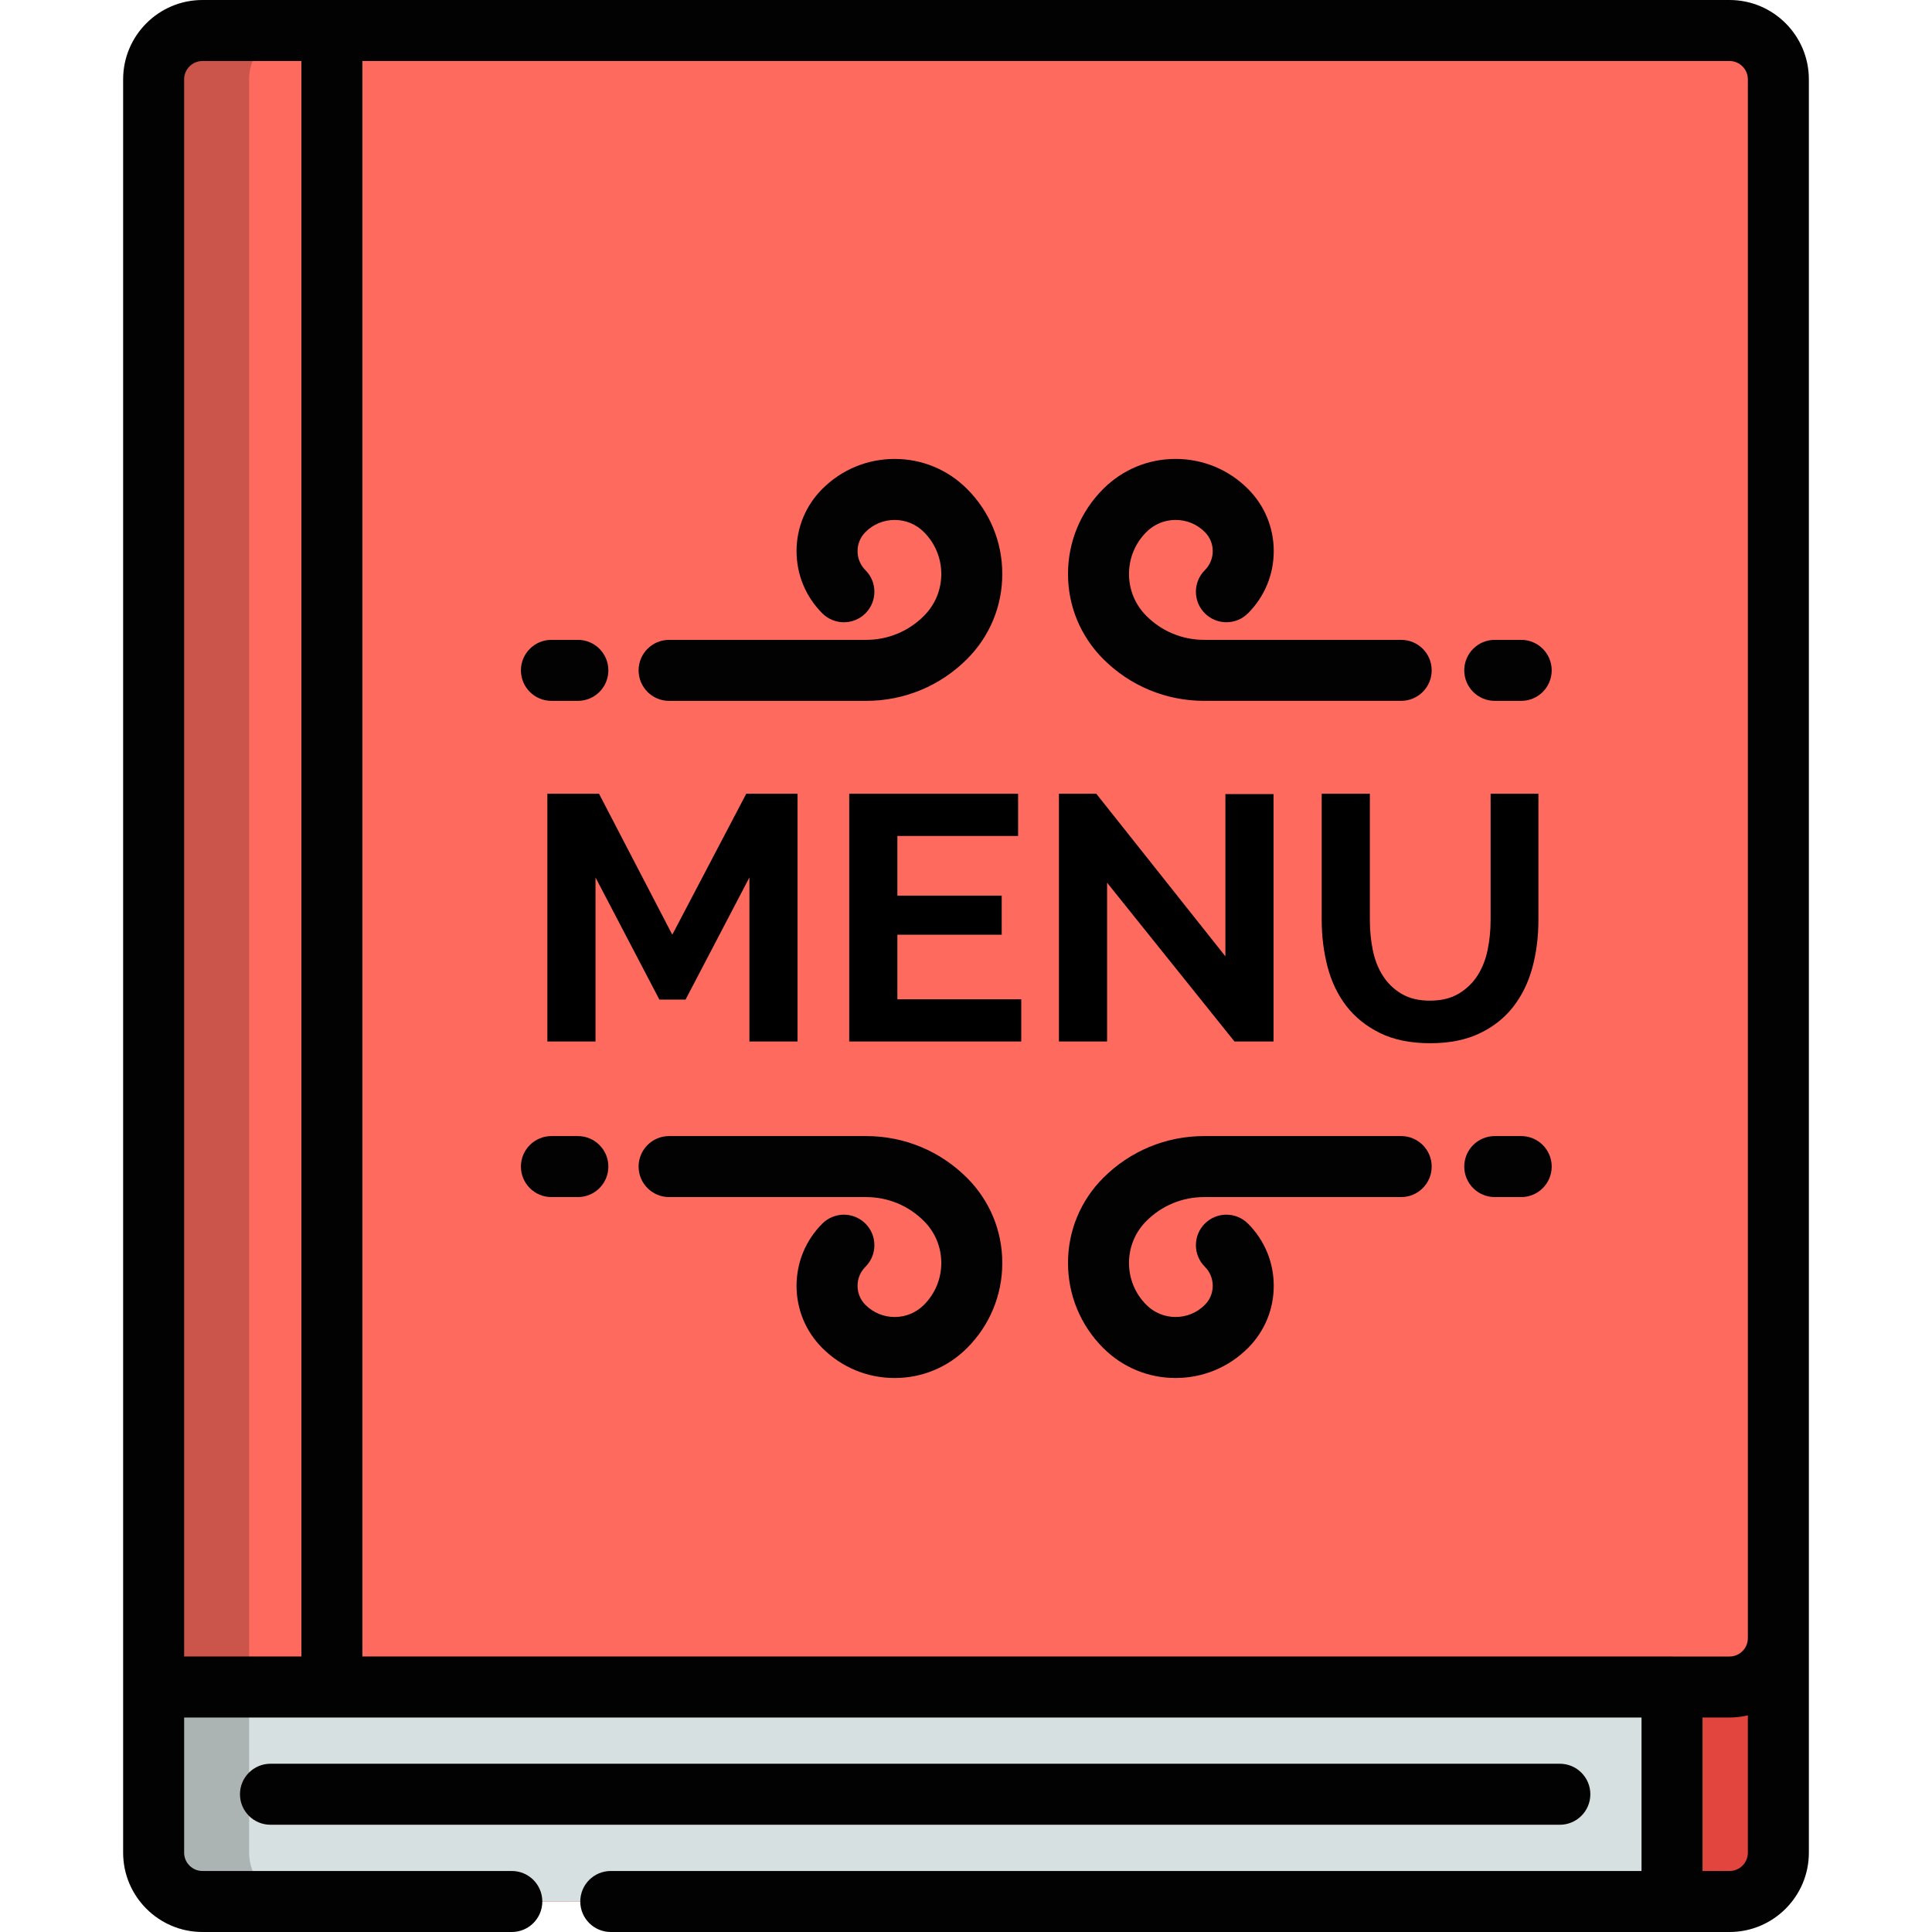 <?xml version="1.0" encoding="iso-8859-1"?>
<!-- Generator: Adobe Illustrator 19.0.0, SVG Export Plug-In . SVG Version: 6.00 Build 0)  -->
<svg version="1.1" id="Layer_1" xmlns="http://www.w3.org/2000/svg" xmlns:xlink="http://www.w3.org/1999/xlink" x="0px" y="0px"
	 viewBox="0 0 512 512" style="enable-background:new 0 0 512 512;" xml:space="preserve">
<path style="fill:#E2453D;" d="M428.823,503.916h29.525c7.143,0,12.935-5.792,12.935-12.935v-56.844
	c0,7.143-5.792,12.935-12.935,12.935h-211.51H53.652H40.717v43.909c0,7.143,5.792,12.935,12.935,12.935"/>
<path style="fill:#D6E0E0;" d="M161.864,503.916h281.24v-56.844H246.838H53.652H40.717v43.909c0,7.143,5.792,12.935,12.935,12.935
	h81.983"/>
<path style="fill:#FF6A5E;" d="M458.348,8.084H53.652c-7.143,0-12.935,5.792-12.935,12.935v185.155v227.962v12.935h12.935h193.186
	h211.51c7.143,0,12.935-5.792,12.935-12.935V21.019C471.283,13.876,465.491,8.084,458.348,8.084z"/>
<g style="opacity:0.2;">
	<path style="fill:#020202;" d="M66.021,490.981v-43.909v-12.935V206.174V21.019c0-7.143,5.79-12.935,12.935-12.935H53.652
		c-7.143,0-12.935,5.792-12.935,12.935v185.155v227.962v12.935v43.91c0,7.143,5.792,12.935,12.935,12.935h25.304
		C71.813,503.916,66.021,498.124,66.021,490.981z"/>
</g>
<path d="M198.602,276.004v-43.465l-16.924,32.367h-6.936l-16.924-32.367v43.465h-12.762v-65.66h13.687l19.42,37.361l19.605-37.361
	h13.594v65.66H198.602z"/>
<path d="M270.642,264.814v11.19H225.05v-65.66h44.76v11.19h-31.997v15.815h27.651v10.356h-27.651v17.109H270.642z"/>
<path d="M293.391,233.926v42.078h-12.762v-65.66h9.896l34.217,43.094v-43.003h12.762v65.567h-10.358L293.391,233.926z"/>
<path d="M378.934,265.184c3.02,0,5.563-0.615,7.629-1.85c2.065-1.233,3.729-2.835,4.994-4.81c1.263-1.971,2.158-4.238,2.682-6.797
	c0.523-2.558,0.787-5.193,0.787-7.907v-33.477h12.67v33.477c0,4.501-0.541,8.726-1.619,12.671
	c-1.079,3.945-2.773,7.398-5.087,10.356c-2.312,2.96-5.287,5.303-8.924,7.029c-3.638,1.728-7.984,2.589-13.039,2.589
	c-5.241,0-9.696-0.909-13.363-2.727c-3.669-1.818-6.644-4.223-8.924-7.213c-2.282-2.989-3.93-6.458-4.949-10.404
	c-1.016-3.944-1.525-8.045-1.525-12.3v-33.477h12.762v33.476c0,2.775,0.261,5.442,0.786,8c0.522,2.559,1.417,4.825,2.681,6.797
	c1.263,1.974,2.914,3.561,4.949,4.763C373.477,264.582,375.974,265.184,378.934,265.184z"/>
<g>
	<path style="fill:#020202;" d="M458.348,0H53.652c-11.59,0-21.019,9.429-21.019,21.019v426.053v43.909
		c0,11.59,9.429,21.019,21.019,21.019h81.983c4.465,0,8.084-3.618,8.084-8.084s-3.62-8.084-8.084-8.084H53.652
		c-2.674,0-4.851-2.176-4.851-4.851v-35.825H435.02v40.675h-6.197H161.864c-4.465,0-8.084,3.618-8.084,8.084S157.4,512,161.864,512
		h266.959h14.281h15.244c11.59,0,21.019-9.429,21.019-21.019v-56.844V21.019C479.367,9.429,469.937,0,458.348,0z M48.802,21.019
		c0-2.674,2.176-4.851,4.851-4.851h26.219v422.819H48.802V21.019z M96.039,438.988V16.168h362.307c2.674,0,4.851,2.176,4.851,4.851
		v413.118c0,2.674-2.176,4.851-4.851,4.851h-15.244H96.039z M463.198,490.981c0,2.674-2.176,4.851-4.851,4.851h-7.159v-40.675h7.159
		c0.66,0,1.311-0.039,1.955-0.099c0.1-0.01,0.201-0.015,0.3-0.026c0.61-0.066,1.213-0.16,1.807-0.277
		c0.116-0.023,0.233-0.047,0.348-0.072c0.147-0.031,0.295-0.056,0.441-0.091V490.981z"/>
	<path style="fill:#020202;" d="M421.457,475.494c0-4.466-3.62-8.084-8.084-8.084H71.68c-4.465,0-8.084,3.618-8.084,8.084
		s3.62,8.084,8.084,8.084h341.693C417.838,483.578,421.457,479.958,421.457,475.494z"/>
	<path style="fill:#020202;" d="M371.328,169.568h-52.207c-5.786,0-11.226-2.254-15.319-6.347
		c-2.969-2.967-4.603-6.914-4.603-11.111c0-4.198,1.634-8.145,4.604-11.113c2.068-2.068,4.82-3.209,7.745-3.209
		c2.926,0,5.678,1.14,7.747,3.21c1.35,1.35,2.092,3.143,2.092,5.053c0,1.91-0.743,3.705-2.092,5.053
		c-3.158,3.157-3.158,8.276-0.001,11.432c3.157,3.156,8.276,3.158,11.432,0.001c4.404-4.403,6.83-10.258,6.83-16.486
		c0.001-6.228-2.424-12.083-6.827-16.487c-5.123-5.123-11.934-7.944-19.18-7.944c-7.246,0-14.056,2.822-19.178,7.944
		c-6.023,6.022-9.339,14.029-9.339,22.545c0,8.515,3.316,16.522,9.338,22.543c7.145,7.146,16.645,11.082,26.751,11.082h52.208
		c4.466,0,8.084-3.618,8.084-8.084S375.794,169.568,371.328,169.568z"/>
	<path style="fill:#020202;" d="M237.101,121.622c-7.245,0-14.057,2.821-19.18,7.944c-4.404,4.404-6.828,10.259-6.828,16.487
		c0.001,6.228,2.426,12.083,6.831,16.486c3.157,3.158,8.276,3.157,11.432-0.001c3.157-3.157,3.156-8.276-0.001-11.432
		c-1.35-1.35-2.093-3.144-2.093-5.053c0-1.909,0.744-3.704,2.092-5.053c2.07-2.07,4.82-3.21,7.747-3.21
		c2.925,0,5.676,1.14,7.746,3.21c2.969,2.967,4.604,6.914,4.604,11.112c0,4.197-1.635,8.143-4.604,11.112
		c-4.091,4.092-9.531,6.346-15.318,6.346H177.32c-4.465,0-8.084,3.618-8.084,8.084c0,4.466,3.62,8.084,8.084,8.084h52.208
		c10.105,0,19.607-3.935,26.75-11.081c6.023-6.022,9.339-14.029,9.339-22.544c0-8.516-3.316-16.523-9.338-22.544
		C251.157,124.444,244.346,121.622,237.101,121.622z"/>
	<path style="fill:#020202;" d="M371.328,301.071h-52.207c-10.106,0-19.606,3.935-26.75,11.081
		c-6.023,6.022-9.339,14.029-9.339,22.544c0,8.516,3.316,16.523,9.338,22.544c5.123,5.123,11.933,7.945,19.179,7.945
		c7.246,0,14.057-2.821,19.18-7.944c4.403-4.404,6.828-10.259,6.827-16.487c0-6.228-2.425-12.083-6.83-16.486
		c-3.158-3.158-8.277-3.157-11.432,0.001c-3.157,3.157-3.157,8.276,0.001,11.432c1.35,1.35,2.092,3.144,2.092,5.053
		c0,1.909-0.743,3.704-2.092,5.053c-2.068,2.07-4.82,3.21-7.747,3.21c-2.925,0-5.677-1.14-7.746-3.21
		c-2.969-2.967-4.603-6.914-4.603-11.112c0-4.197,1.634-8.143,4.604-11.112c4.092-4.092,9.532-6.346,15.318-6.346h52.208
		c4.466,0,8.084-3.618,8.084-8.084S375.794,301.071,371.328,301.071z"/>
	<path style="fill:#020202;" d="M229.528,301.071H177.32c-4.465,0-8.084,3.618-8.084,8.084s3.62,8.084,8.084,8.084h52.208
		c5.787,0,11.226,2.254,15.318,6.347c2.969,2.967,4.604,6.914,4.604,11.111c0,4.198-1.635,8.145-4.604,11.113
		c-2.068,2.068-4.819,3.209-7.745,3.209c-2.926,0-5.677-1.14-7.747-3.21c-1.35-1.35-2.092-3.143-2.092-5.053
		s0.744-3.705,2.093-5.053c3.157-3.157,3.158-8.276,0.001-11.432c-3.156-3.158-8.275-3.157-11.432-0.001
		c-4.404,4.403-6.83,10.258-6.831,16.486c0,6.228,2.425,12.083,6.828,16.487c5.123,5.123,11.934,7.944,19.18,7.944
		c7.245,0,14.056-2.822,19.178-7.944c6.023-6.022,9.339-14.029,9.339-22.545c0-8.515-3.316-16.522-9.338-22.543
		C249.135,305.008,239.634,301.071,229.528,301.071z"/>
	<path style="fill:#020202;" d="M403.133,169.568h-7.006c-4.466,0-8.084,3.618-8.084,8.084s3.618,8.084,8.084,8.084h7.006
		c4.465,0,8.084-3.618,8.084-8.084S407.598,169.568,403.133,169.568z"/>
	<path style="fill:#020202;" d="M403.133,301.071h-7.006c-4.466,0-8.084,3.618-8.084,8.084s3.618,8.084,8.084,8.084h7.006
		c4.465,0,8.084-3.618,8.084-8.084S407.598,301.071,403.133,301.071z"/>
	<path style="fill:#020202;" d="M153.141,169.568h-7.006c-4.465,0-8.084,3.618-8.084,8.084s3.62,8.084,8.084,8.084h7.006
		c4.465,0,8.084-3.618,8.084-8.084S157.605,169.568,153.141,169.568z"/>
	<path style="fill:#020202;" d="M153.141,301.071h-7.006c-4.465,0-8.084,3.618-8.084,8.084s3.62,8.084,8.084,8.084h7.006
		c4.465,0,8.084-3.618,8.084-8.084S157.605,301.071,153.141,301.071z"/>
</g>
<polygon points="403.133,192.743 403.133,192.743 403.133,192.743 403.133,192.743 403.133,194.898 403.133,194.898 
	403.133,194.898 403.133,194.898 "/>
<g>
</g>
<g>
</g>
<g>
</g>
<g>
</g>
<g>
</g>
<g>
</g>
<g>
</g>
<g>
</g>
<g>
</g>
<g>
</g>
<g>
</g>
<g>
</g>
<g>
</g>
<g>
</g>
<g>
</g>
</svg>

